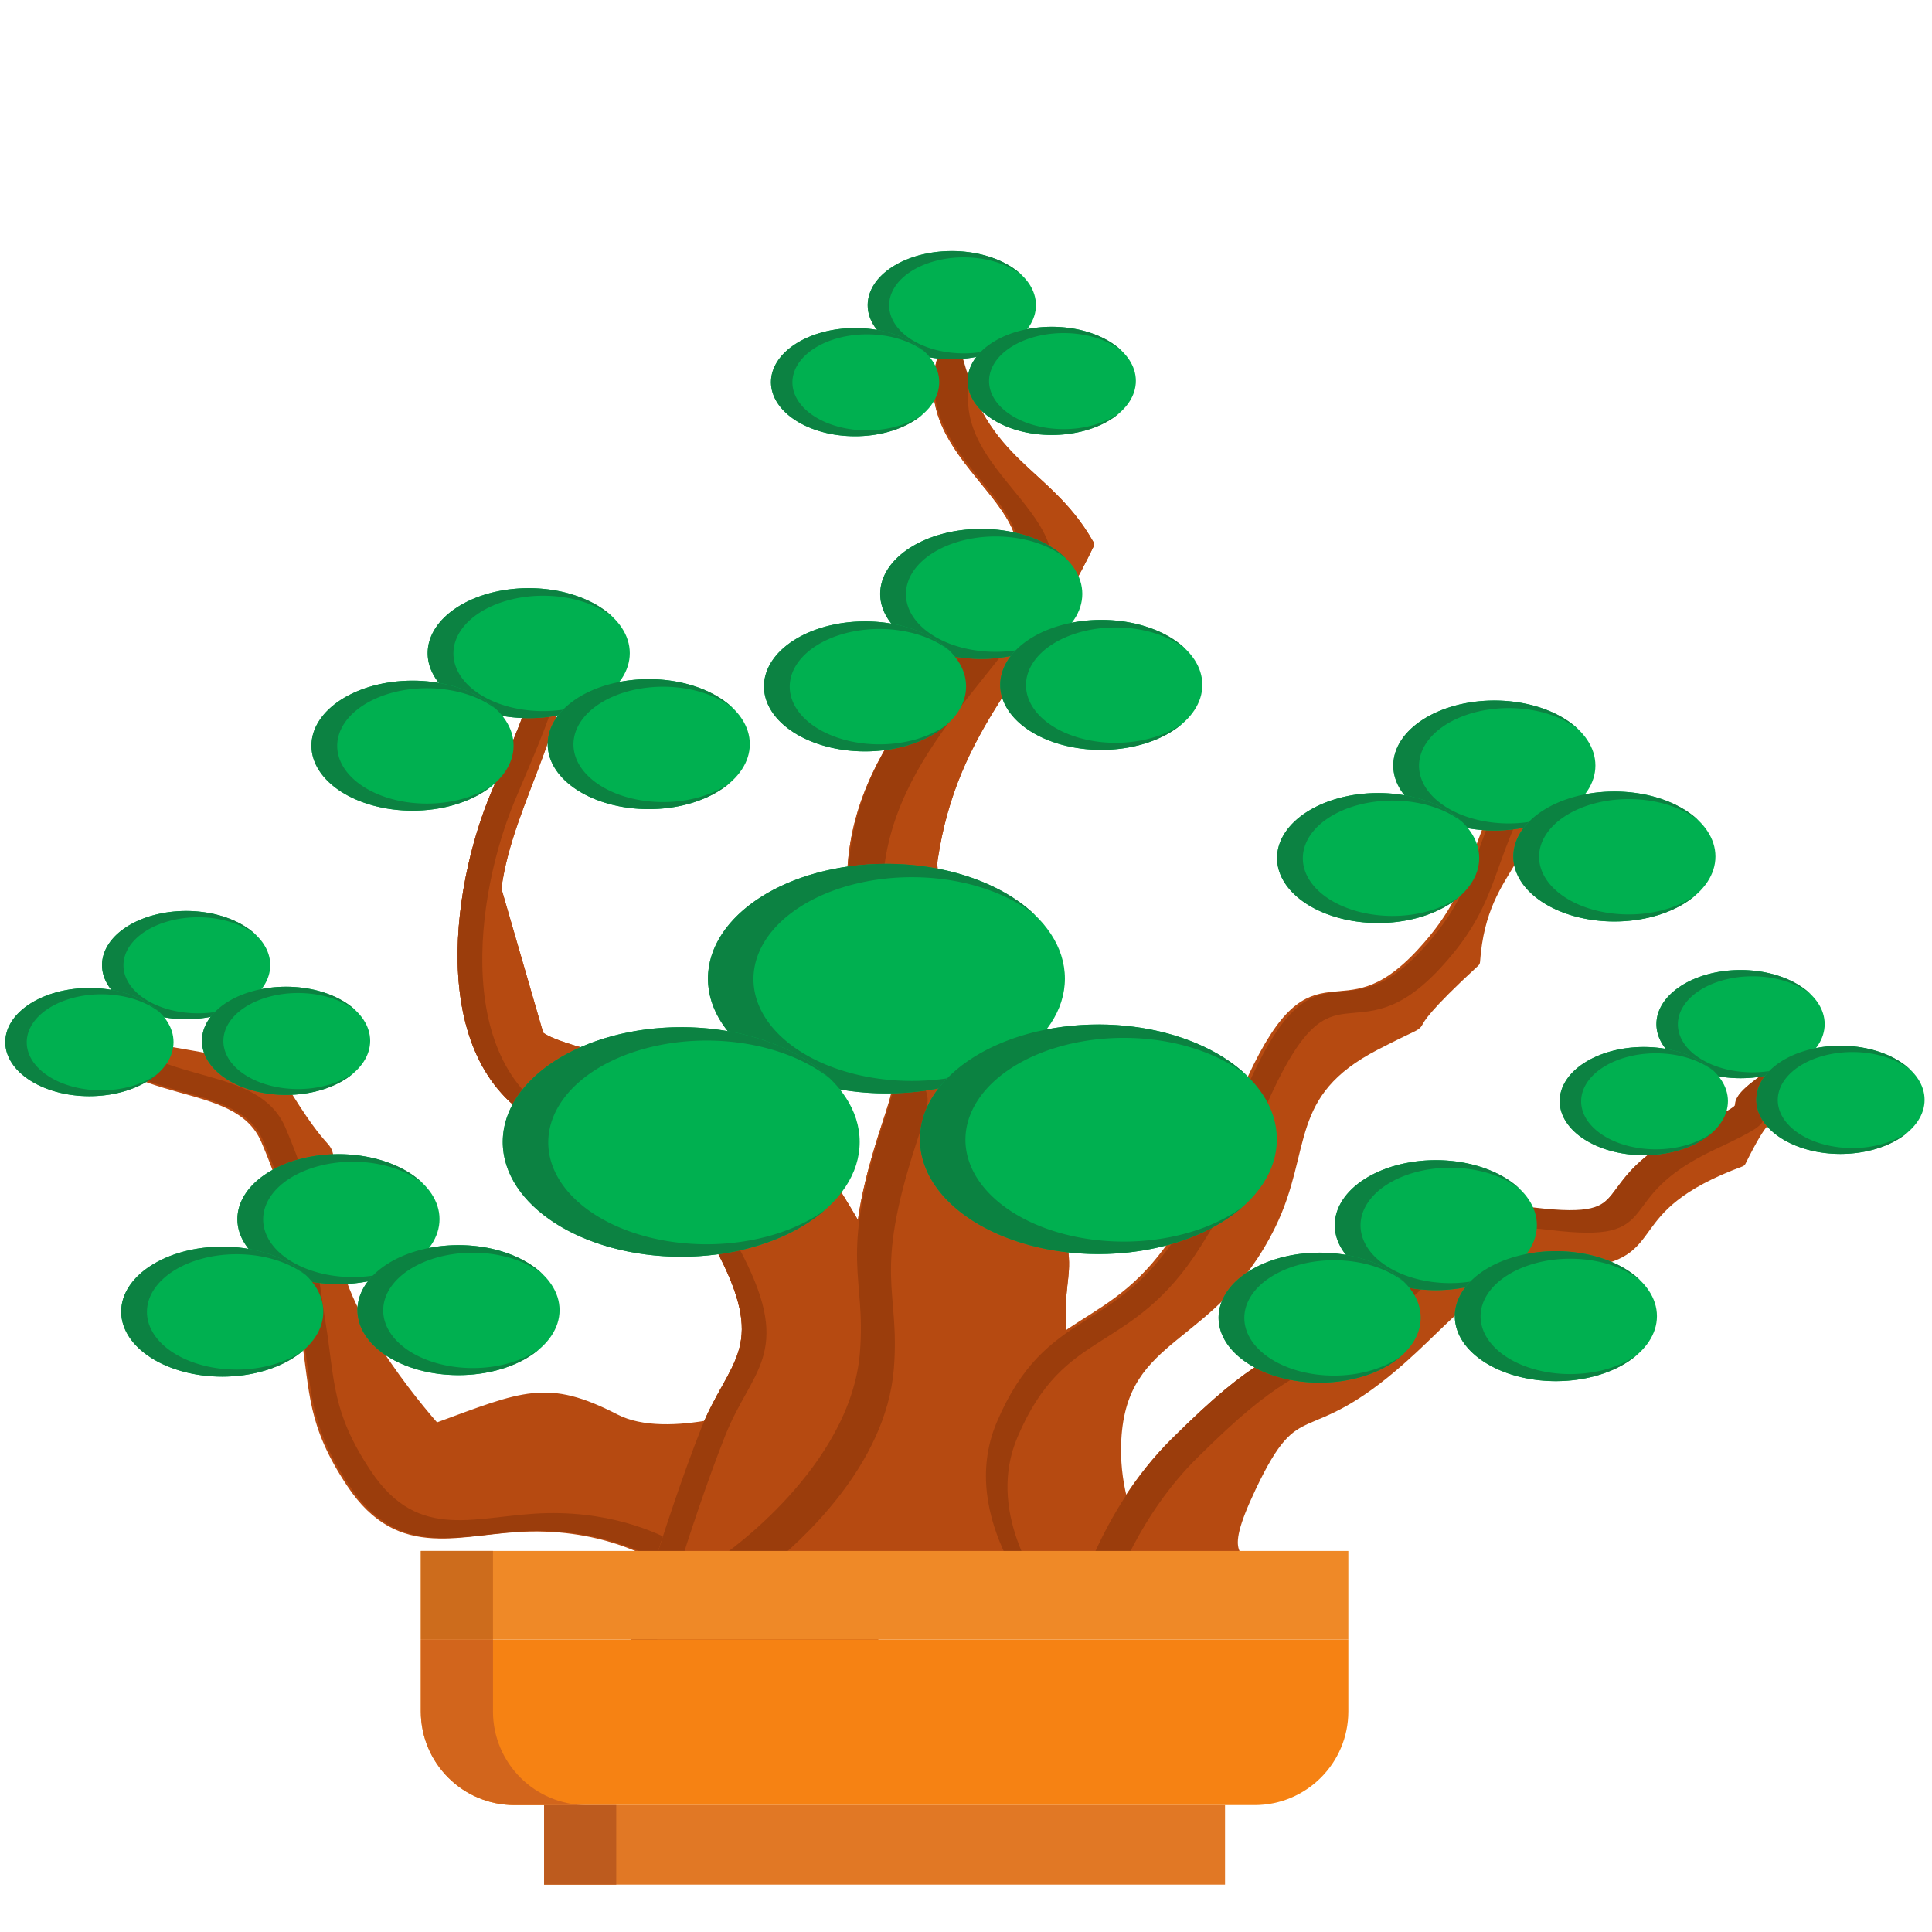 <?xml version="1.0" encoding="UTF-8" standalone="no"?>
<!-- Created with Inkscape (http://www.inkscape.org/) -->

<svg
   width="500"
   height="500"
   viewBox="0 0 132.292 132.292"
   version="1.1"
   id="svg2515"
   inkscape:version="1.1.2 (b8e25be833, 2022-02-05)"
   sodipodi:docname="bonsai02s07normal.svg"
   inkscape:export-filename="C:\Users\Lenovo\Desktop\Coding\Media files\Bonsais\bonsai02.png"
   inkscape:export-xdpi="96"
   inkscape:export-ydpi="96"
   xmlns:inkscape="http://www.inkscape.org/namespaces/inkscape"
   xmlns:sodipodi="http://sodipodi.sourceforge.net/DTD/sodipodi-0.dtd"
   xmlns="http://www.w3.org/2000/svg"
   xmlns:svg="http://www.w3.org/2000/svg">
  <sodipodi:namedview
     id="namedview2517"
     pagecolor="#ffffff"
     bordercolor="#666666"
     borderopacity="1.0"
     inkscape:pageshadow="2"
     inkscape:pageopacity="0.0"
     inkscape:pagecheckerboard="0"
     inkscape:document-units="mm"
     showgrid="false"
     units="px"
     inkscape:zoom="1.4142136"
     inkscape:cx="202.58609"
     inkscape:cy="239.35564"
     inkscape:window-width="1920"
     inkscape:window-height="1001"
     inkscape:window-x="-9"
     inkscape:window-y="-9"
     inkscape:window-maximized="1"
     inkscape:current-layer="g27725" />
  <defs
     id="defs2512">
    <marker
       style="overflow:visible"
       id="Arrow1Sstart"
       refX="0.0"
       refY="0.0"
       orient="auto"
       inkscape:stockid="Arrow1Sstart"
       inkscape:isstock="true">
      <path
         transform="scale(0.2) translate(6,0)"
         style="fill-rule:evenodd;fill:context-stroke;stroke:context-stroke;stroke-width:1.0pt"
         d="M 0.0,0.0 L 5.0,-5.0 L -12.5,0.0 L 5.0,5.0 L 0.0,0.0 z "
         id="path24092" />
    </marker>
    <marker
       style="overflow:visible"
       id="Arrow1Mstart"
       refX="0.0"
       refY="0.0"
       orient="auto"
       inkscape:stockid="Arrow1Mstart"
       inkscape:isstock="true">
      <path
         transform="scale(0.4) translate(10,0)"
         style="fill-rule:evenodd;fill:context-stroke;stroke:context-stroke;stroke-width:1.0pt"
         d="M 0.0,0.0 L 5.0,-5.0 L -12.5,0.0 L 5.0,5.0 L 0.0,0.0 z "
         id="path24086" />
    </marker>
    <marker
       style="overflow:visible"
       id="Arrow1Lstart"
       refX="0.0"
       refY="0.0"
       orient="auto"
       inkscape:stockid="Arrow1Lstart"
       inkscape:isstock="true">
      <path
         transform="scale(0.8) translate(12.5,0)"
         style="fill-rule:evenodd;fill:context-stroke;stroke:context-stroke;stroke-width:1.0pt"
         d="M 0.0,0.0 L 5.0,-5.0 L -12.5,0.0 L 5.0,5.0 L 0.0,0.0 z "
         id="path24080" />
    </marker>
    <marker
       style="overflow:visible;"
       id="Arrow1Lend"
       refX="0.0"
       refY="0.0"
       orient="auto"
       inkscape:stockid="Arrow1Lend"
       inkscape:isstock="true">
      <path
         transform="scale(0.8) rotate(180) translate(12.5,0)"
         style="fill-rule:evenodd;fill:context-stroke;stroke:context-stroke;stroke-width:1.0pt;"
         d="M 0.0,0.0 L 5.0,-5.0 L -12.5,0.0 L 5.0,5.0 L 0.0,0.0 z "
         id="path24083" />
    </marker>
  </defs>
  <g
     inkscape:label="Multi-Trunk Style"
     inkscape:groupmode="layer"
     id="g27725"
     style="display:inline">
    <g
       id="g27639"
       transform="matrix(0.735,0,0,0.735,149.596,11.135)"
       style="display:inline">
      <g
         id="g27637"
         transform="translate(-5.292)">
        <g
           id="g48100"
           transform="matrix(0.435,-0.554,0.554,0.435,-200.97,81.033)">
          <path
             style="display:inline;fill:#b64a11;fill-opacity:1;stroke:#b64a11;stroke-width:1;stroke-linecap:round;stroke-linejoin:round;stroke-miterlimit:4;stroke-dasharray:none;stroke-opacity:1"
             d="m 1.543,115.205 c 0,0 -0.444,-8.093 -7.413,-16.606 -5.77,-7.049 -13.809,-10.891 -10.081,-22.221 2.988,-9.082 6.581,-11.287 11.788,-16.944 C 5.658,48.765 7.304,49.408 12.775,39.43 17.378,31.034 4.908,22.011 9.622,10.64 12.964,22.496 18.448,26.548 20.128,36.234 15.444,48.503 18.442,45.424 15.444,48.503 c -2.295,2.358 -5.141,4.406 -7.864,6.795 -7.356,6.453 -10.607,25.314 -10.607,25.314 10.538,6.504 13.686,7.919 15.624,17.99 1.467,7.621 12.857,14.782 15.456,16.602 2.599,1.819 -26.511,0 -26.511,0 z"
             id="path27633-5"
             sodipodi:nodetypes="cssssccsssssc" />
          <path
             id="path27633-05"
             style="display:inline;fill:#9b3d0c;fill-opacity:1;stroke:#9b3d0c;stroke-width:3.78;stroke-linecap:round;stroke-linejoin:round;stroke-miterlimit:4;stroke-dasharray:none;stroke-opacity:1"
             d="m 631.229,153.07 c -17.817,42.975 29.314,77.078 11.916,108.812 -20.675,37.712 -26.894,35.282 -64.014,75.604 -19.681,21.379 -33.26,29.713 -44.555,64.039 -14.09,42.819 16.293,57.343 38.102,83.984 26.34,32.177 28.018,62.766 28.018,62.766 0,0 3.632,0.214 8.514,0.492 -0.946,-7.6 -5.655,-33.432 -27.779,-60.459 -21.809,-26.642 -52.191,-41.165 -38.102,-83.984 11.295,-34.326 24.873,-42.66 44.555,-64.039 37.119,-40.322 43.341,-37.891 64.016,-75.604 15.605,-28.465 -20.698,-58.837 -15.488,-95.807 -1.828,-4.861 -3.571,-10.09 -5.182,-15.805 z"
             transform="matrix(0.265,0,0,0.265,-157.391,-29.86)" />
        </g>
        <g
           id="g48100-7-6"
           transform="rotate(-11.1,58.43,-111.928)"
           style="display:inline">
          <path
             style="display:inline;fill:#b64a11;fill-opacity:1;stroke:#b64a11;stroke-width:0.856;stroke-linecap:round;stroke-linejoin:round;stroke-miterlimit:4;stroke-dasharray:none;stroke-opacity:1"
             d="m -184.321,96.796 c 0,0 5.998,-11.84 11.088,-19.769 3.603,-5.614 7.558,-6.122 4.818,-15.763 -1.953,-6.87 -2.448,-7.472 -13.329,-14.977 -10.222,-7.051 -4.703,-23.154 0.759,-31.224 4.596,-6.791 4.412,-6.372 9.341,-15.69 -0.605,9.925 -8.214,16.17 -10.96,24.43 1.255,14.137 1.255,14.137 1.255,14.137 1.67,2.269 16.781,7.89 16.781,7.89 l 6.746,9.831 c 5.759,14.076 3.554,15.88 0.652,24.756 -2.065,6.317 -6.617,16.74 -4.547,18.5 2.071,1.759 -22.604,-2.12 -22.604,-2.12 z"
             id="path27633-5-8-4"
             sodipodi:nodetypes="cssssccscsssc" />
          <g
             id="g60458"
             transform="translate(-155.912,26.798)">
            <path
               style="display:inline;fill:#b64a11;fill-opacity:1;stroke:#b64a11;stroke-width:0.856;stroke-linecap:round;stroke-linejoin:round;stroke-miterlimit:4;stroke-dasharray:none;stroke-opacity:1"
               d="m -28.409,69.998 c 0,0 5.998,-11.84 11.088,-19.769 3.603,-5.614 7.558,-6.122 4.818,-15.763 -1.953,-6.87 -2.448,-7.472 -13.329,-14.977 -10.222,-7.051 -4.703,-23.154 0.759,-31.224 4.596,-6.791 4.412,-6.372 9.341,-15.69 -0.605,9.925 -8.214,16.17 -10.96,24.43 1.255,14.137 1.255,14.137 1.255,14.137 1.67,2.269 16.781,7.89 16.781,7.89 l 6.746,9.831 c 5.759,14.076 3.554,15.88 0.652,24.756 -2.065,6.317 -6.617,16.74 -4.547,18.5 2.071,1.759 -22.604,-2.12 -22.604,-2.12 z"
               id="path27633-5-8-4-6"
               sodipodi:nodetypes="cssssccscsssc" />
            <path
               id="path27633-5-8-4-2"
               style="display:inline;fill:#9b3d0c;fill-opacity:1;stroke:#9b3d0c;stroke-width:0.856;stroke-linecap:round;stroke-linejoin:round;stroke-miterlimit:4;stroke-dasharray:none;stroke-opacity:1"
               d="m -15.733,-27.425 c -4.928,9.318 -4.744,8.899 -9.341,15.69 -5.462,8.07 -10.981,24.173 -0.759,31.224 10.881,7.506 11.376,8.107 13.329,14.978 2.741,9.641 -1.215,10.149 -4.818,15.763 -5.089,7.929 -11.088,19.768 -11.088,19.768 0,0 1.096,0.165 1.548,0.234 0.556,-1.091 6.05,-11.841 10.884,-19.372 3.603,-5.614 7.558,-6.122 4.818,-15.763 -1.953,-6.87 -2.448,-7.472 -13.329,-14.978 -10.222,-7.051 -4.703,-23.154 0.759,-31.224 3.72,-5.497 4.433,-6.516 7.136,-11.553 0.449,-1.502 0.757,-3.081 0.86,-4.767 z"
               sodipodi:nodetypes="cssssccsssscc" />
          </g>
        </g>
        <g
           id="g48100-7"
           transform="rotate(4.728,-376.699,-1082.769)"
           style="display:inline">
          <path
             style="display:inline;fill:#b64a11;fill-opacity:1;stroke:#b64a11;stroke-width:1;stroke-linecap:round;stroke-linejoin:round;stroke-miterlimit:4;stroke-dasharray:none;stroke-opacity:1"
             d="m -31.587,105.842 c 0,0 11.325,-9.205 11.313,-20.208 -0.009,-7.409 -2.676,-8.331 0.362,-21.14 1.925,-8.115 0,0 -4.417,-18.744 C -27.654,31.635 -17.903,23.12 -12.433,13.142 -7.83,4.746 -24.647,1.942 -19.933,-9.429 -16.591,2.427 -10.297,1.787 -5.596,8.694 -10.279,20.963 -16.848,26.338 -17.686,39.14 c -0.215,3.284 5.278,7.498 5.1,11.117 -0.514,10.415 4.878,12.711 4.878,12.711 8.23,15.737 3.963,10.8 5.902,20.871 1.467,7.621 -5.868,20.184 -3.269,22.003 2.599,1.819 -26.511,0 -26.511,0 z"
             id="path27633-5-8"
             sodipodi:nodetypes="cssssccsssssc" />
          <g
             id="g61798"
             transform="translate(-120.482,41.049)">
            <path
               style="display:inline;fill:#b64a11;fill-opacity:1;stroke:#b64a11;stroke-width:1;stroke-linecap:round;stroke-linejoin:round;stroke-miterlimit:4;stroke-dasharray:none;stroke-opacity:1"
               d="m 88.895,64.793 c 0,0 11.325,-9.205 11.313,-20.208 -0.009,-7.409 -2.676,-8.331 0.362,-21.14 1.925,-8.115 0,0 -4.417,-18.744 -3.326,-14.114 6.426,-22.629 11.896,-32.607 4.603,-8.396 -12.214,-11.201 -7.5,-22.571 3.342,11.856 9.636,11.216 14.337,18.123 -4.683,12.269 -11.253,17.645 -12.09,30.447 -0.215,3.284 5.278,7.498 5.1,11.117 -0.514,10.415 4.878,12.711 4.878,12.711 8.23,15.737 3.963,10.8 5.902,20.871 1.467,7.621 -5.868,20.184 -3.269,22.003 2.599,1.819 -26.511,0 -26.511,0 z"
               id="path27633-5-8-8"
               sodipodi:nodetypes="cssssccsssssc" />
            <path
               id="path27633-5-8-5"
               style="display:inline;fill:#9b3d0c;fill-opacity:1;stroke:#9b3d0c;stroke-width:2.777;stroke-linecap:round;stroke-linejoin:round;stroke-miterlimit:4;stroke-dasharray:none;stroke-opacity:1"
               d="m 589.156,1.389 c -15.649,30.389 30.253,41.998 15.592,64.182 -17.423,26.362 -46.358,47.695 -40.385,87.518 7.933,52.886 15.116,30.868 7.932,52.887 -11.34,34.756 -4.169,37.915 -5.84,58.422 -2.483,30.451 -35.934,53.336 -35.934,53.336 0,0 4.811,0.679 9.539,1.336 8.645,-6.835 30.409,-26.314 32.395,-50.672 1.671,-20.507 -5.5,-23.666 5.84,-58.422 7.184,-22.018 10e-4,-9.7e-4 -7.932,-52.887 -5.973,-39.822 22.962,-61.155 40.385,-87.518 C 624.087,49.387 587.301,37.956 592.342,13.172 591.112,9.76 590.032,5.887 589.156,1.389 Z"
               transform="matrix(0.359,-0.03,0.03,0.359,-110.93,-33.49)" />
          </g>
        </g>
        <g
           id="g48100-7-2"
           transform="rotate(4.728,-305.774,488.213)"
           style="display:inline" />
        <g
           id="g48096"
           transform="rotate(-13.017,208.776,706.515)">
          <path
             style="display:inline;fill:#b64a11;fill-opacity:1;stroke:#b64a11;stroke-width:1;stroke-linecap:round;stroke-linejoin:round;stroke-miterlimit:4;stroke-dasharray:none;stroke-opacity:1"
             d="m 35.87,79.809 c 0,0 -5.935,-10.285 -0.368,-17.935 6.814,-9.363 12.17,-5.093 20.636,-13.495 6.786,-6.735 3.857,-4.941 9.614,-12.344 8.902,-11.447 8.659,-1.551 18.064,-7.957 7.914,-5.391 6.163,-9.447 15.526,-17.437 -2.406,12.08 -8,9.917 -10.902,19.309 -10.998,6.256 -2.636,3.405 -10.733,5.462 -9.484,2.41 -8.368,8.047 -13.316,14.13 -7.814,9.607 -15.695,6.41 -18.541,16.264 -2.153,7.456 1.039,14.511 2.529,17.312 1.49,2.801 -12.508,-3.307 -12.508,-3.307 z"
             id="path27633-0-26"
             sodipodi:nodetypes="cssssccssssc" />
          <path
             id="path27633-0-2"
             style="display:inline;fill:#9b3d0c;fill-opacity:1;stroke:#9b3d0c;stroke-width:3.78;stroke-linecap:round;stroke-linejoin:round;stroke-miterlimit:4;stroke-dasharray:none;stroke-opacity:1"
             d="m 970.33,153.07 c -35.388,30.199 -28.773,45.531 -58.684,65.906 -35.545,24.213 -34.627,-13.19 -68.271,30.074 -21.758,27.979 -10.686,21.201 -36.336,46.656 -31.996,31.753 -52.239,15.616 -77.992,51.004 -21.041,28.913 1.389,67.785 1.389,67.785 0,0 0.54,0.232 0.686,0.295 -5.056,-10.828 -16.104,-40.35 0.76,-63.523 25.753,-35.388 45.998,-19.251 77.994,-51.004 25.65,-25.455 14.578,-18.677 36.336,-46.656 33.644,-43.264 32.727,-5.862 68.271,-30.074 28.419,-19.359 23.89,-34.176 53.719,-61.508 0.763,-2.744 1.48,-5.699 2.129,-8.955 z"
             transform="matrix(0.265,0,0,0.265,-157.391,-29.86)" />
        </g>
        <g
           id="g48096-2"
           transform="rotate(-13.017,387.198,332.701)"
           style="display:inline">
          <g
             id="g58985"
             transform="translate(-110.246,75.057)">
            <path
               style="display:inline;fill:#b64a11;fill-opacity:1;stroke:#b64a11;stroke-width:1;stroke-linecap:round;stroke-linejoin:round;stroke-miterlimit:4;stroke-dasharray:none;stroke-opacity:1"
               d="m 69.488,-44.317 c 0,0 4.233,-8.202 12.283,-13.172 9.853,-6.084 9.361,-4.315 20.379,-8.883 8.832,-3.662 8.047,-7.624 16.865,-4.434 10.247,3.708 5.31,-1.503 16.44,-3.869 9.366,-1.991 -0.49,-0.906 11.202,-4.753 -6.803,10.268 -1.388,0.644 -7.632,8.237 -12.548,1.623 -8.536,6.955 -16.809,5.791 -9.69,-1.363 -11.197,1.226 -18.08,4.982 -10.871,5.931 -10.044,0.475 -16.411,8.515 -4.818,6.084 -2.238,5.483 -1.921,8.64 0.317,3.157 -16.318,-1.053 -16.318,-1.053 z"
               id="path27633-0-26-3-7"
               sodipodi:nodetypes="cssssccssssc" />
            <path
               id="path27633-0-26-3-1"
               style="display:inline;fill:#9b3d0c;fill-opacity:1;stroke:#9b3d0c;stroke-width:2.777;stroke-linecap:round;stroke-linejoin:round;stroke-miterlimit:4;stroke-dasharray:none;stroke-opacity:1"
               d="m 717.35,1.389 c -29.228,17.723 -3.238,8.622 -27.334,19.867 -28.635,13.363 -12.016,24.372 -42.061,20.75 -25.854,-3.117 -21.252,7.113 -42.857,22.545 -26.952,19.25 -26.729,14.158 -49.582,36.781 -18.671,18.484 -24.994,43.322 -24.994,43.322 0,0 2.295,0.029 5.426,0.023 2.251,-7.028 9.207,-25.57 24.074,-40.287 22.853,-22.623 22.628,-17.531 49.58,-36.781 21.606,-15.432 17.003,-25.662 42.857,-22.545 30.044,3.622 13.426,-7.389 42.061,-20.752 21.515,-10.04 3.207,-3.912 19.822,-15.09 0.835,-2.105 1.792,-4.584 3.008,-7.834 z"
               transform="matrix(0.351,0.081,-0.081,0.351,-104.914,-138.102)" />
          </g>
        </g>
      </g>
    </g>
    <path
       d="m 28.815,112.26 v 4.928 c 0,3.542 2.873,6.413 6.415,6.413 h 50.681 c 3.543,0 6.415,-2.872 6.415,-6.413 v -4.928 H 28.815"
       style="fill:#f68213;fill-opacity:1;fill-rule:nonzero;stroke:none;stroke-width:0.035"
       id="path27713" />
    <path
       d="m 28.815,106.199 h 63.511 v 6.061 H 28.815 v -6.061"
       style="fill:#ef8927;fill-opacity:1;fill-rule:nonzero;stroke:none;stroke-width:0.035"
       id="path27715" />
    <path
       d="m 37.256,123.602 h 46.627 v 5.447 h -46.627 v -5.447"
       style="fill:#e17825;fill-opacity:1;fill-rule:nonzero;stroke:none;stroke-width:0.035"
       id="path27717" />
    <path
       d="m 33.756,117.188 v -4.928 h -4.941 v 4.928 c 0,3.542 2.873,6.413 6.415,6.413 h 4.941 c -3.542,0 -6.415,-2.872 -6.415,-6.413"
       style="fill:#d2651c;fill-opacity:1;fill-rule:nonzero;stroke:none;stroke-width:0.035"
       id="path27719" />
    <path
       d="m 28.815,106.199 h 4.941 v 6.061 h -4.941 v -6.061"
       style="fill:#cd6c1c;fill-opacity:1;fill-rule:nonzero;stroke:none;stroke-width:0.035"
       id="path27721" />
    <path
       d="m 37.256,123.602 h 4.941 v 5.447 h -4.941 v -5.447"
       style="fill:#bd5b1e;fill-opacity:1;fill-rule:nonzero;stroke:none;stroke-width:0.035"
       id="path27723" />
    <g
       id="g41434-1-2-0-78-2-0-9-4-5-8"
       transform="matrix(0.692,0,0,0.692,59.931,34.771)"
       style="display:inline">
      <ellipse
         class="cls-1"
         cx="61.261"
         cy="25.502"
         rx="10"
         ry="6.431"
         id="ellipse41422-8-6-48-7-6-5-2-7-2-8"
         style="display:inline;fill:#00b050;fill-opacity:1;stroke-width:0.736" />
      <path
         id="path41424-5-1-0-0-8-7-8-58-5-2"
         style="display:inline;fill:#0c8242;fill-opacity:1;stroke-width:0.736"
         class="cls-1"
         d="m 61.261,19.071 a 10,6.431 0 0 0 -10,6.431 10,6.431 0 0 0 10,6.431 10,6.431 0 0 0 8.028,-2.597 8.875,5.708 0 0 1 -6.605,1.899 8.875,5.708 0 0 1 -8.874,-5.708 8.875,5.708 0 0 1 8.874,-5.708 8.875,5.708 0 0 1 6.91,2.126 10,6.431 0 0 0 -8.332,-2.875 z" />
      <ellipse
         class="cls-1"
         cx="73.139"
         cy="34.505"
         rx="10"
         ry="6.431"
         id="ellipse41426-9-7-58-5-6-34-7-1-3-6"
         style="display:inline;fill:#00b050;fill-opacity:1;stroke-width:0.736" />
      <path
         id="path41428-6-9-0-9-5-5-8-9-3-5"
         style="display:inline;fill:#0b8241;fill-opacity:1;stroke-width:0.736"
         class="cls-1"
         d="m 73.139,28.074 a 10,6.431 0 0 0 -10,6.431 10,6.431 0 0 0 10,6.431 10,6.431 0 0 0 8.028,-2.597 8.875,5.708 0 0 1 -6.605,1.899 8.875,5.708 0 0 1 -8.874,-5.708 8.875,5.708 0 0 1 8.874,-5.708 8.875,5.708 0 0 1 6.91,2.126 10,6.431 0 0 0 -8.332,-2.875 z" />
      <ellipse
         class="cls-1"
         cx="49.762"
         cy="34.655"
         rx="10"
         ry="6.431"
         id="ellipse41430-3-6-6-4-9-7-2-4-3-5"
         style="display:inline;fill:#00b050;fill-opacity:1;stroke-width:0.736" />
      <path
         id="path41432-6-93-7-7-7-0-4-9-4-4"
         style="display:inline;fill:#0c8242;fill-opacity:1;stroke-width:0.736"
         class="cls-1"
         d="m 49.762,28.224 a 10,6.431 0 0 0 -10,6.431 10,6.431 0 0 0 10,6.431 10,6.431 0 0 0 8.028,-2.597 8.875,5.708 0 0 1 -6.605,1.899 8.875,5.708 0 0 1 -8.874,-5.708 8.875,5.708 0 0 1 8.874,-5.708 8.875,5.708 0 0 1 6.91,2.126 10,6.431 0 0 0 -8.332,-2.875 z" />
    </g>
    <g
       id="g41434-1-2-0-78-2-0-9-4-5"
       transform="matrix(0.692,0,0,0.692,24.797,23.019)"
       style="display:inline">
      <ellipse
         class="cls-1"
         cx="61.261"
         cy="25.502"
         rx="10"
         ry="6.431"
         id="ellipse41422-8-6-48-7-6-5-2-7-2"
         style="display:inline;fill:#00b050;fill-opacity:1;stroke-width:0.736" />
      <path
         id="path41424-5-1-0-0-8-7-8-58-5"
         style="display:inline;fill:#0c8242;fill-opacity:1;stroke-width:0.736"
         class="cls-1"
         d="m 61.261,19.071 a 10,6.431 0 0 0 -10,6.431 10,6.431 0 0 0 10,6.431 10,6.431 0 0 0 8.028,-2.597 8.875,5.708 0 0 1 -6.605,1.899 8.875,5.708 0 0 1 -8.874,-5.708 8.875,5.708 0 0 1 8.874,-5.708 8.875,5.708 0 0 1 6.91,2.126 10,6.431 0 0 0 -8.332,-2.875 z" />
      <ellipse
         class="cls-1"
         cx="73.139"
         cy="34.505"
         rx="10"
         ry="6.431"
         id="ellipse41426-9-7-58-5-6-34-7-1-3"
         style="display:inline;fill:#00b050;fill-opacity:1;stroke-width:0.736" />
      <path
         id="path41428-6-9-0-9-5-5-8-9-3"
         style="display:inline;fill:#0b8241;fill-opacity:1;stroke-width:0.736"
         class="cls-1"
         d="m 73.139,28.074 a 10,6.431 0 0 0 -10,6.431 10,6.431 0 0 0 10,6.431 10,6.431 0 0 0 8.028,-2.597 8.875,5.708 0 0 1 -6.605,1.899 8.875,5.708 0 0 1 -8.874,-5.708 8.875,5.708 0 0 1 8.874,-5.708 8.875,5.708 0 0 1 6.91,2.126 10,6.431 0 0 0 -8.332,-2.875 z" />
      <ellipse
         class="cls-1"
         cx="49.762"
         cy="34.655"
         rx="10"
         ry="6.431"
         id="ellipse41430-3-6-6-4-9-7-2-4-3"
         style="display:inline;fill:#00b050;fill-opacity:1;stroke-width:0.736" />
      <path
         id="path41432-6-93-7-7-7-0-4-9-4"
         style="display:inline;fill:#0c8242;fill-opacity:1;stroke-width:0.736"
         class="cls-1"
         d="m 49.762,28.224 a 10,6.431 0 0 0 -10,6.431 10,6.431 0 0 0 10,6.431 10,6.431 0 0 0 8.028,-2.597 8.875,5.708 0 0 1 -6.605,1.899 8.875,5.708 0 0 1 -8.874,-5.708 8.875,5.708 0 0 1 8.874,-5.708 8.875,5.708 0 0 1 6.91,2.126 10,6.431 0 0 0 -8.332,-2.875 z" />
    </g>
    <g
       id="g41434-1-2-0-78-2-0-9-4"
       transform="matrix(0.692,0,0,0.692,-6.189,27.077)"
       style="display:inline">
      <ellipse
         class="cls-1"
         cx="61.261"
         cy="25.502"
         rx="10"
         ry="6.431"
         id="ellipse41422-8-6-48-7-6-5-2-7"
         style="display:inline;fill:#00b050;fill-opacity:1;stroke-width:0.736" />
      <path
         id="path41424-5-1-0-0-8-7-8-58"
         style="display:inline;fill:#0c8242;fill-opacity:1;stroke-width:0.736"
         class="cls-1"
         d="m 61.261,19.071 a 10,6.431 0 0 0 -10,6.431 10,6.431 0 0 0 10,6.431 10,6.431 0 0 0 8.028,-2.597 8.875,5.708 0 0 1 -6.605,1.899 8.875,5.708 0 0 1 -8.874,-5.708 8.875,5.708 0 0 1 8.874,-5.708 8.875,5.708 0 0 1 6.91,2.126 10,6.431 0 0 0 -8.332,-2.875 z" />
      <ellipse
         class="cls-1"
         cx="73.139"
         cy="34.505"
         rx="10"
         ry="6.431"
         id="ellipse41426-9-7-58-5-6-34-7-1"
         style="display:inline;fill:#00b050;fill-opacity:1;stroke-width:0.736" />
      <path
         id="path41428-6-9-0-9-5-5-8-9"
         style="display:inline;fill:#0b8241;fill-opacity:1;stroke-width:0.736"
         class="cls-1"
         d="m 73.139,28.074 a 10,6.431 0 0 0 -10,6.431 10,6.431 0 0 0 10,6.431 10,6.431 0 0 0 8.028,-2.597 8.875,5.708 0 0 1 -6.605,1.899 8.875,5.708 0 0 1 -8.874,-5.708 8.875,5.708 0 0 1 8.874,-5.708 8.875,5.708 0 0 1 6.91,2.126 10,6.431 0 0 0 -8.332,-2.875 z" />
      <ellipse
         class="cls-1"
         cx="49.762"
         cy="34.655"
         rx="10"
         ry="6.431"
         id="ellipse41430-3-6-6-4-9-7-2-4"
         style="display:inline;fill:#00b050;fill-opacity:1;stroke-width:0.736" />
      <path
         id="path41432-6-93-7-7-7-0-4-9"
         style="display:inline;fill:#0c8242;fill-opacity:1;stroke-width:0.736"
         class="cls-1"
         d="m 49.762,28.224 a 10,6.431 0 0 0 -10,6.431 10,6.431 0 0 0 10,6.431 10,6.431 0 0 0 8.028,-2.597 8.875,5.708 0 0 1 -6.605,1.899 8.875,5.708 0 0 1 -8.874,-5.708 8.875,5.708 0 0 1 8.874,-5.708 8.875,5.708 0 0 1 6.91,2.126 10,6.431 0 0 0 -8.332,-2.875 z" />
    </g>
    <g
       id="g41434-1-2-0-78-2-0-9-4-5-4"
       transform="matrix(0.692,0,0,0.692,-19.217,65.833)"
       style="display:inline">
      <ellipse
         class="cls-1"
         cx="61.261"
         cy="25.502"
         rx="10"
         ry="6.431"
         id="ellipse41422-8-6-48-7-6-5-2-7-2-3"
         style="display:inline;fill:#00b050;fill-opacity:1;stroke-width:0.736" />
      <path
         id="path41424-5-1-0-0-8-7-8-58-5-8"
         style="display:inline;fill:#0c8242;fill-opacity:1;stroke-width:0.736"
         class="cls-1"
         d="m 61.261,19.071 a 10,6.431 0 0 0 -10,6.431 10,6.431 0 0 0 10,6.431 10,6.431 0 0 0 8.028,-2.597 8.875,5.708 0 0 1 -6.605,1.899 8.875,5.708 0 0 1 -8.874,-5.708 8.875,5.708 0 0 1 8.874,-5.708 8.875,5.708 0 0 1 6.91,2.126 10,6.431 0 0 0 -8.332,-2.875 z" />
      <ellipse
         class="cls-1"
         cx="73.139"
         cy="34.505"
         rx="10"
         ry="6.431"
         id="ellipse41426-9-7-58-5-6-34-7-1-3-9"
         style="display:inline;fill:#00b050;fill-opacity:1;stroke-width:0.736" />
      <path
         id="path41428-6-9-0-9-5-5-8-9-3-6"
         style="display:inline;fill:#0b8241;fill-opacity:1;stroke-width:0.736"
         class="cls-1"
         d="m 73.139,28.074 a 10,6.431 0 0 0 -10,6.431 10,6.431 0 0 0 10,6.431 10,6.431 0 0 0 8.028,-2.597 8.875,5.708 0 0 1 -6.605,1.899 8.875,5.708 0 0 1 -8.874,-5.708 8.875,5.708 0 0 1 8.874,-5.708 8.875,5.708 0 0 1 6.91,2.126 10,6.431 0 0 0 -8.332,-2.875 z" />
      <ellipse
         class="cls-1"
         cx="49.762"
         cy="34.655"
         rx="10"
         ry="6.431"
         id="ellipse41430-3-6-6-4-9-7-2-4-3-51"
         style="display:inline;fill:#00b050;fill-opacity:1;stroke-width:0.736" />
      <path
         id="path41432-6-93-7-7-7-0-4-9-4-1"
         style="display:inline;fill:#0c8242;fill-opacity:1;stroke-width:0.736"
         class="cls-1"
         d="m 49.762,28.224 a 10,6.431 0 0 0 -10,6.431 10,6.431 0 0 0 10,6.431 10,6.431 0 0 0 8.028,-2.597 8.875,5.708 0 0 1 -6.605,1.899 8.875,5.708 0 0 1 -8.874,-5.708 8.875,5.708 0 0 1 8.874,-5.708 8.875,5.708 0 0 1 6.91,2.126 10,6.431 0 0 0 -8.332,-2.875 z" />
    </g>
    <g
       id="g41434-1-2-0-78-2-0-9-4-5-82"
       transform="matrix(0.692,0,0,0.692,55.925,66.245)"
       style="display:inline">
      <ellipse
         class="cls-1"
         cx="61.261"
         cy="25.502"
         rx="10"
         ry="6.431"
         id="ellipse41422-8-6-48-7-6-5-2-7-2-2"
         style="display:inline;fill:#00b050;fill-opacity:1;stroke-width:0.736" />
      <path
         id="path41424-5-1-0-0-8-7-8-58-5-0"
         style="display:inline;fill:#0c8242;fill-opacity:1;stroke-width:0.736"
         class="cls-1"
         d="m 61.261,19.071 a 10,6.431 0 0 0 -10,6.431 10,6.431 0 0 0 10,6.431 10,6.431 0 0 0 8.028,-2.597 8.875,5.708 0 0 1 -6.605,1.899 8.875,5.708 0 0 1 -8.874,-5.708 8.875,5.708 0 0 1 8.874,-5.708 8.875,5.708 0 0 1 6.91,2.126 10,6.431 0 0 0 -8.332,-2.875 z" />
      <ellipse
         class="cls-1"
         cx="73.139"
         cy="34.505"
         rx="10"
         ry="6.431"
         id="ellipse41426-9-7-58-5-6-34-7-1-3-5"
         style="display:inline;fill:#00b050;fill-opacity:1;stroke-width:0.736" />
      <path
         id="path41428-6-9-0-9-5-5-8-9-3-0"
         style="display:inline;fill:#0b8241;fill-opacity:1;stroke-width:0.736"
         class="cls-1"
         d="m 73.139,28.074 a 10,6.431 0 0 0 -10,6.431 10,6.431 0 0 0 10,6.431 10,6.431 0 0 0 8.028,-2.597 8.875,5.708 0 0 1 -6.605,1.899 8.875,5.708 0 0 1 -8.874,-5.708 8.875,5.708 0 0 1 8.874,-5.708 8.875,5.708 0 0 1 6.91,2.126 10,6.431 0 0 0 -8.332,-2.875 z" />
      <ellipse
         class="cls-1"
         cx="49.762"
         cy="34.655"
         rx="10"
         ry="6.431"
         id="ellipse41430-3-6-6-4-9-7-2-4-3-59"
         style="display:inline;fill:#00b050;fill-opacity:1;stroke-width:0.736" />
      <path
         id="path41432-6-93-7-7-7-0-4-9-4-41"
         style="display:inline;fill:#0c8242;fill-opacity:1;stroke-width:0.736"
         class="cls-1"
         d="m 49.762,28.224 a 10,6.431 0 0 0 -10,6.431 10,6.431 0 0 0 10,6.431 10,6.431 0 0 0 8.028,-2.597 8.875,5.708 0 0 1 -6.605,1.899 8.875,5.708 0 0 1 -8.874,-5.708 8.875,5.708 0 0 1 8.874,-5.708 8.875,5.708 0 0 1 6.91,2.126 10,6.431 0 0 0 -8.332,-2.875 z" />
    </g>
    <g
       id="g41434-1-2-0-78-2-0"
       transform="matrix(1.222,0,0,1.222,-14.163,35.846)"
       style="display:inline">
      <ellipse
         class="cls-1"
         cx="61.261"
         cy="25.502"
         rx="10"
         ry="6.431"
         id="ellipse41422-8-6-48-7-6-5"
         style="display:inline;fill:#00b050;fill-opacity:1;stroke-width:0.736" />
      <path
         id="path41424-5-1-0-0-8-7"
         style="display:inline;fill:#0c8242;fill-opacity:1;stroke-width:0.736"
         class="cls-1"
         d="m 61.261,19.071 a 10,6.431 0 0 0 -10,6.431 10,6.431 0 0 0 10,6.431 10,6.431 0 0 0 8.028,-2.597 8.875,5.708 0 0 1 -6.605,1.899 8.875,5.708 0 0 1 -8.874,-5.708 8.875,5.708 0 0 1 8.874,-5.708 8.875,5.708 0 0 1 6.91,2.126 10,6.431 0 0 0 -8.332,-2.875 z" />
      <ellipse
         class="cls-1"
         cx="73.139"
         cy="34.505"
         rx="10"
         ry="6.431"
         id="ellipse41426-9-7-58-5-6-34"
         style="display:inline;fill:#00b050;fill-opacity:1;stroke-width:0.736" />
      <path
         id="path41428-6-9-0-9-5-5"
         style="display:inline;fill:#0b8241;fill-opacity:1;stroke-width:0.736"
         class="cls-1"
         d="m 73.139,28.074 a 10,6.431 0 0 0 -10,6.431 10,6.431 0 0 0 10,6.431 10,6.431 0 0 0 8.028,-2.597 8.875,5.708 0 0 1 -6.605,1.899 8.875,5.708 0 0 1 -8.874,-5.708 8.875,5.708 0 0 1 8.874,-5.708 8.875,5.708 0 0 1 6.91,2.126 10,6.431 0 0 0 -8.332,-2.875 z" />
      <ellipse
         class="cls-1"
         cx="49.762"
         cy="34.655"
         rx="10"
         ry="6.431"
         id="ellipse41430-3-6-6-4-9-7"
         style="display:inline;fill:#00b050;fill-opacity:1;stroke-width:0.736" />
      <path
         id="path41432-6-93-7-7-7-0"
         style="display:inline;fill:#0c8242;fill-opacity:1;stroke-width:0.736"
         class="cls-1"
         d="m 49.762,28.224 a 10,6.431 0 0 0 -10,6.431 10,6.431 0 0 0 10,6.431 10,6.431 0 0 0 8.028,-2.597 8.875,5.708 0 0 1 -6.605,1.899 8.875,5.708 0 0 1 -8.874,-5.708 8.875,5.708 0 0 1 8.874,-5.708 8.875,5.708 0 0 1 6.91,2.126 10,6.431 0 0 0 -8.332,-2.875 z" />
    </g>
    <g
       id="g41434-1-2-0-78-2-0-9-0"
       transform="matrix(0.576,0,0,0.576,-22.541,51.394)"
       style="display:inline">
      <ellipse
         class="cls-1"
         cx="61.261"
         cy="25.502"
         rx="10"
         ry="6.431"
         id="ellipse41422-8-6-48-7-6-5-2-5"
         style="display:inline;fill:#00b050;fill-opacity:1;stroke-width:0.736" />
      <path
         id="path41424-5-1-0-0-8-7-8-5"
         style="display:inline;fill:#0c8242;fill-opacity:1;stroke-width:0.736"
         class="cls-1"
         d="m 61.261,19.071 a 10,6.431 0 0 0 -10,6.431 10,6.431 0 0 0 10,6.431 10,6.431 0 0 0 8.028,-2.597 8.875,5.708 0 0 1 -6.605,1.899 8.875,5.708 0 0 1 -8.874,-5.708 8.875,5.708 0 0 1 8.874,-5.708 8.875,5.708 0 0 1 6.91,2.126 10,6.431 0 0 0 -8.332,-2.875 z" />
      <ellipse
         class="cls-1"
         cx="73.139"
         cy="34.505"
         rx="10"
         ry="6.431"
         id="ellipse41426-9-7-58-5-6-34-7-0"
         style="display:inline;fill:#00b050;fill-opacity:1;stroke-width:0.736" />
      <path
         id="path41428-6-9-0-9-5-5-8-8"
         style="display:inline;fill:#0b8241;fill-opacity:1;stroke-width:0.736"
         class="cls-1"
         d="m 73.139,28.074 a 10,6.431 0 0 0 -10,6.431 10,6.431 0 0 0 10,6.431 10,6.431 0 0 0 8.028,-2.597 8.875,5.708 0 0 1 -6.605,1.899 8.875,5.708 0 0 1 -8.874,-5.708 8.875,5.708 0 0 1 8.874,-5.708 8.875,5.708 0 0 1 6.91,2.126 10,6.431 0 0 0 -8.332,-2.875 z" />
      <ellipse
         class="cls-1"
         cx="49.762"
         cy="34.655"
         rx="10"
         ry="6.431"
         id="ellipse41430-3-6-6-4-9-7-2-1"
         style="display:inline;fill:#00b050;fill-opacity:1;stroke-width:0.736" />
      <path
         id="path41432-6-93-7-7-7-0-4-39"
         style="display:inline;fill:#0c8242;fill-opacity:1;stroke-width:0.736"
         class="cls-1"
         d="m 49.762,28.224 a 10,6.431 0 0 0 -10,6.431 10,6.431 0 0 0 10,6.431 10,6.431 0 0 0 8.028,-2.597 8.875,5.708 0 0 1 -6.605,1.899 8.875,5.708 0 0 1 -8.874,-5.708 8.875,5.708 0 0 1 8.874,-5.708 8.875,5.708 0 0 1 6.91,2.126 10,6.431 0 0 0 -8.332,-2.875 z" />
    </g>
    <g
       id="g41434-1-2-0-78-2-0-9-8"
       transform="matrix(0.576,0,0,0.576,83.896,55.435)"
       style="display:inline">
      <ellipse
         class="cls-1"
         cx="61.261"
         cy="25.502"
         rx="10"
         ry="6.431"
         id="ellipse41422-8-6-48-7-6-5-2-4"
         style="display:inline;fill:#00b050;fill-opacity:1;stroke-width:0.736" />
      <path
         id="path41424-5-1-0-0-8-7-8-4"
         style="display:inline;fill:#0c8242;fill-opacity:1;stroke-width:0.736"
         class="cls-1"
         d="m 61.261,19.071 a 10,6.431 0 0 0 -10,6.431 10,6.431 0 0 0 10,6.431 10,6.431 0 0 0 8.028,-2.597 8.875,5.708 0 0 1 -6.605,1.899 8.875,5.708 0 0 1 -8.874,-5.708 8.875,5.708 0 0 1 8.874,-5.708 8.875,5.708 0 0 1 6.91,2.126 10,6.431 0 0 0 -8.332,-2.875 z" />
      <ellipse
         class="cls-1"
         cx="73.139"
         cy="34.505"
         rx="10"
         ry="6.431"
         id="ellipse41426-9-7-58-5-6-34-7-2"
         style="display:inline;fill:#00b050;fill-opacity:1;stroke-width:0.736" />
      <path
         id="path41428-6-9-0-9-5-5-8-6"
         style="display:inline;fill:#0b8241;fill-opacity:1;stroke-width:0.736"
         class="cls-1"
         d="m 73.139,28.074 a 10,6.431 0 0 0 -10,6.431 10,6.431 0 0 0 10,6.431 10,6.431 0 0 0 8.028,-2.597 8.875,5.708 0 0 1 -6.605,1.899 8.875,5.708 0 0 1 -8.874,-5.708 8.875,5.708 0 0 1 8.874,-5.708 8.875,5.708 0 0 1 6.91,2.126 10,6.431 0 0 0 -8.332,-2.875 z" />
      <ellipse
         class="cls-1"
         cx="49.762"
         cy="34.655"
         rx="10"
         ry="6.431"
         id="ellipse41430-3-6-6-4-9-7-2-2"
         style="display:inline;fill:#00b050;fill-opacity:1;stroke-width:0.736" />
      <path
         id="path41432-6-93-7-7-7-0-4-3"
         style="display:inline;fill:#0c8242;fill-opacity:1;stroke-width:0.736"
         class="cls-1"
         d="m 49.762,28.224 a 10,6.431 0 0 0 -10,6.431 10,6.431 0 0 0 10,6.431 10,6.431 0 0 0 8.028,-2.597 8.875,5.708 0 0 1 -6.605,1.899 8.875,5.708 0 0 1 -8.874,-5.708 8.875,5.708 0 0 1 8.874,-5.708 8.875,5.708 0 0 1 6.91,2.126 10,6.431 0 0 0 -8.332,-2.875 z" />
    </g>
    <g
       id="g41434-1-2-0-78-2-0-9"
       transform="matrix(0.576,0,0,0.576,29.889,6.206)"
       style="display:inline">
      <ellipse
         class="cls-1"
         cx="61.261"
         cy="25.502"
         rx="10"
         ry="6.431"
         id="ellipse41422-8-6-48-7-6-5-2"
         style="display:inline;fill:#00b050;fill-opacity:1;stroke-width:0.736" />
      <path
         id="path41424-5-1-0-0-8-7-8"
         style="display:inline;fill:#0c8242;fill-opacity:1;stroke-width:0.736"
         class="cls-1"
         d="m 61.261,19.071 a 10,6.431 0 0 0 -10,6.431 10,6.431 0 0 0 10,6.431 10,6.431 0 0 0 8.028,-2.597 8.875,5.708 0 0 1 -6.605,1.899 8.875,5.708 0 0 1 -8.874,-5.708 8.875,5.708 0 0 1 8.874,-5.708 8.875,5.708 0 0 1 6.91,2.126 10,6.431 0 0 0 -8.332,-2.875 z" />
      <ellipse
         class="cls-1"
         cx="73.139"
         cy="34.505"
         rx="10"
         ry="6.431"
         id="ellipse41426-9-7-58-5-6-34-7"
         style="display:inline;fill:#00b050;fill-opacity:1;stroke-width:0.736" />
      <path
         id="path41428-6-9-0-9-5-5-8"
         style="display:inline;fill:#0b8241;fill-opacity:1;stroke-width:0.736"
         class="cls-1"
         d="m 73.139,28.074 a 10,6.431 0 0 0 -10,6.431 10,6.431 0 0 0 10,6.431 10,6.431 0 0 0 8.028,-2.597 8.875,5.708 0 0 1 -6.605,1.899 8.875,5.708 0 0 1 -8.874,-5.708 8.875,5.708 0 0 1 8.874,-5.708 8.875,5.708 0 0 1 6.91,2.126 10,6.431 0 0 0 -8.332,-2.875 z" />
      <ellipse
         class="cls-1"
         cx="49.762"
         cy="34.655"
         rx="10"
         ry="6.431"
         id="ellipse41430-3-6-6-4-9-7-2"
         style="display:inline;fill:#00b050;fill-opacity:1;stroke-width:0.736" />
      <path
         id="path41432-6-93-7-7-7-0-4"
         style="display:inline;fill:#0c8242;fill-opacity:1;stroke-width:0.736"
         class="cls-1"
         d="m 49.762,28.224 a 10,6.431 0 0 0 -10,6.431 10,6.431 0 0 0 10,6.431 10,6.431 0 0 0 8.028,-2.597 8.875,5.708 0 0 1 -6.605,1.899 8.875,5.708 0 0 1 -8.874,-5.708 8.875,5.708 0 0 1 8.874,-5.708 8.875,5.708 0 0 1 6.91,2.126 10,6.431 0 0 0 -8.332,-2.875 z" />
    </g>
  </g>
</svg>
